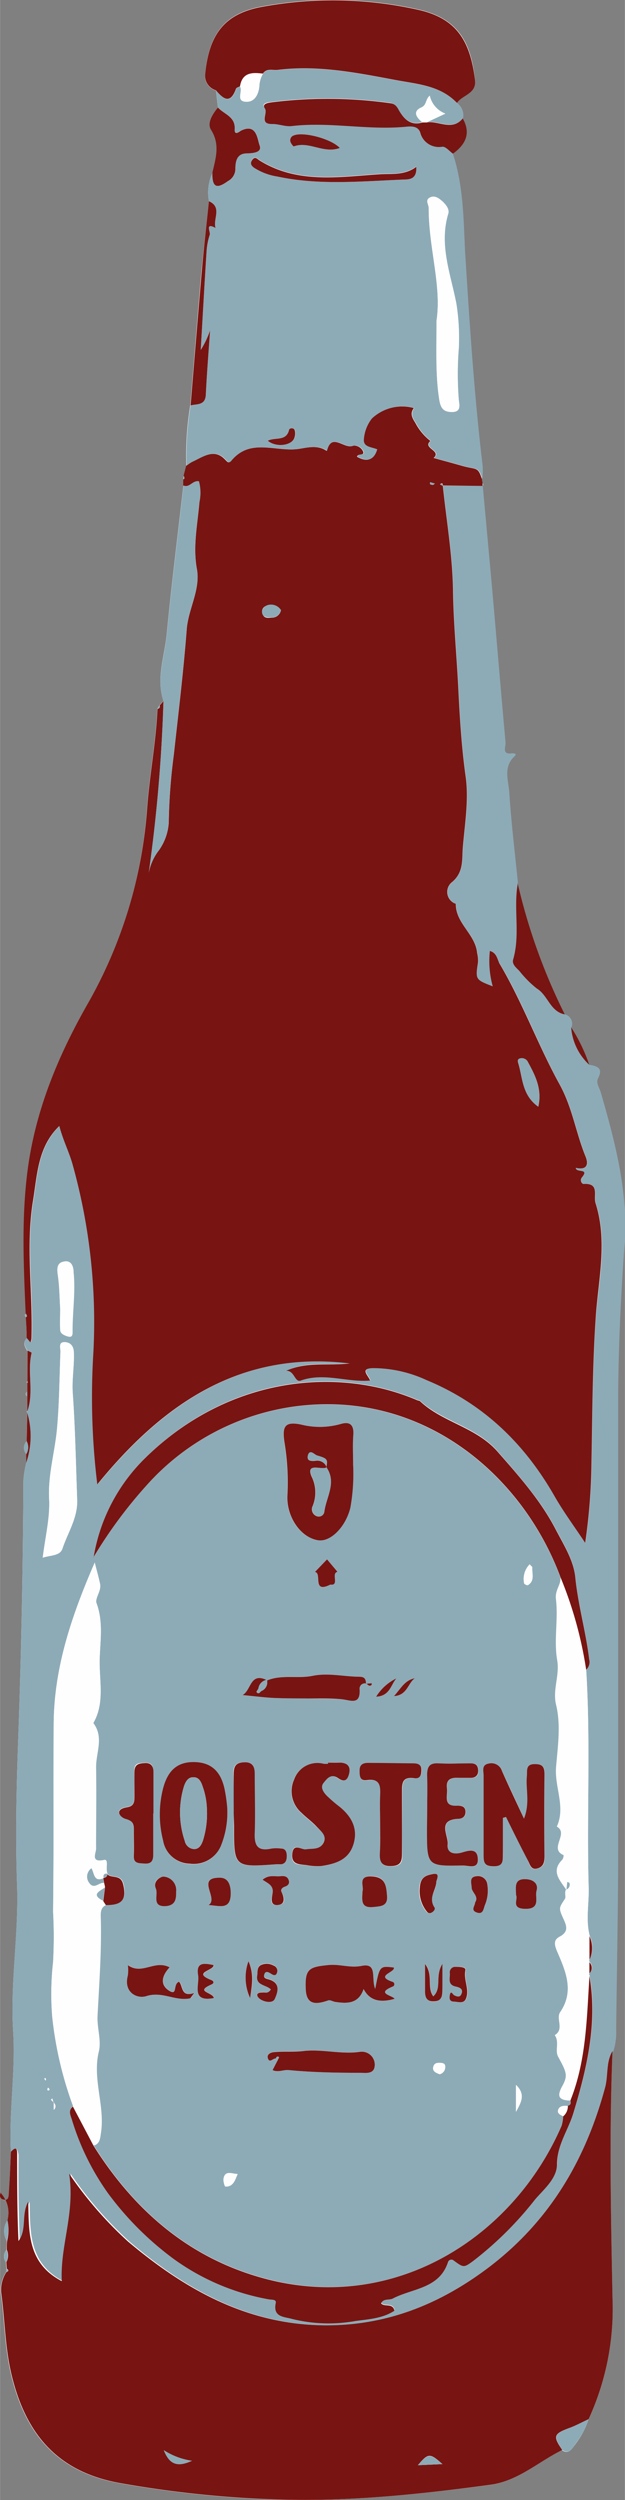 <svg id="Layer_1" data-name="Layer 1" xmlns="http://www.w3.org/2000/svg" width="1.18in" height="4.72in" viewBox="0 0 84.95 339.88">
  <rect x="0" y="0" width="84.95" height="339.88" fill="#808080" stroke="none"/>
  <defs>
    <style>
      .cls-1 {
        fill: #fefefe;
      }

      .cls-2 {
        fill: #8dabb7;
      }

      .cls-3 {
        fill: #781411;
      }
    </style>
  </defs>
  <g>
    <path class="cls-1" d="M3.62,195.93a1.29,1.29,0,0,0-.06,1.76v1.16a14.68,14.68,0,0,0-.39,2.42Q3.1,218.64,2.48,236c-.25,6.76-.4,13.54-.17,20.3s-.95,13.22-.53,19.88c.34,5.44-.59,10.91-.31,16.38-.08,1.87-.15,3.73-.27,5.6,0,.39,0,1-.64.94-.42-.06-.73-.43-.45-1a.89.89,0,0,0,.06.15A4,4,0,0,1,1,301.85a2.66,2.66,0,0,0-.09,2.82l-.05,1.21a1.35,1.35,0,0,0-.06,1.69l.06.88-.06.48a4.44,4.44,0,0,0-.7,2.76c.51,3.68.52,7.42,1.38,11.06,1.89,8,6.15,13.34,14.84,14.86a147.93,147.93,0,0,0,21.29,2.22c9.77.29,19.4-.74,29-2,3.8-.51,6.52-3.14,9.77-4.73.87.6,1.31-.07,1.71-.64a11.85,11.85,0,0,0,1.91-3.53,36,36,0,0,0,3.25-16.44c-.22-11.2-.46-22.39,0-33.59a8.08,8.08,0,0,0,.39-2.89c.09-8.28.24-16.56.27-24.84,0-10.52,0-21,0-31.56,0-9.49,0-19,0-28.46,0-7.37.35-14.71.88-22.07.5-7-1.31-13.84-3.25-20.56-.19-.63-.68-1.27-.36-1.9.72-1.38-.11-1.64-1.16-1.83a22.92,22.92,0,0,0-2.46-5.08,1.31,1.31,0,0,0-.87-1.77,80.16,80.16,0,0,1-6.38-17.85c-.4-4.09-.91-8.17-1.17-12.27-.11-1.63-.86-3.46.7-4.92.38-.35,0-.47-.3-.42-1.47.24-.86-.9-.91-1.47-.6-6.58-1.14-13.16-1.72-19.73-.45-5.07-.92-10.13-1.38-15.19v0s.15-.08.15-.11-.08-.23-.12-.34a2.14,2.14,0,0,1-.08-.44,11.92,11.92,0,0,0,0-1.79c-1.16-9.68-1.78-19.4-2.39-29.13-.27-4.45-.19-9-1.65-13.33,1.71-1.24,2.48-2.75,1.36-4.8A2,2,0,0,0,62.12,14c.72-1.14,2.67-1.25,2.45-3.22C64,5.62,62.16,2.49,56.92,1.3A52.86,52.86,0,0,0,35.73.86c-5.37.94-7.3,3.9-7.84,9.09a2.06,2.06,0,0,0,1.46,2.36l.27,2.3c-.73.89-1.5,2.1-.91,3,1.28,2,.64,3.89.2,5.84a6.34,6.34,0,0,0-.52,3.88c-.32,3.14-.68,6.28-1,9.43-.54,6.11-1,12.22-1.53,18.33a41.83,41.83,0,0,0-.54,8.21c-.11.45-.23.9-.35,1.36l-.05.5,0,.85c-.76,6.72-1.61,13.43-2.26,20.17-.29,3-1.46,6-.46,9.1l-.53.61-.29.48c-.2,4.5-1.07,8.94-1.4,13.42a62.68,62.68,0,0,1-8.11,26.83c-4.08,7.19-7.15,14.69-8.16,23-.77,6.33-.47,12.63-.2,19,0,0-.16.12-.15.15a2.31,2.31,0,0,0,.18.35c0,.93.07,1.86.11,2.79-.61.6-.31,1.18.05,1.75l0,4.2-.14,0,.13.19v1.15c-.31.21-.31.42,0,.64v2l-.08.1.08.11Z"/>
    <path class="cls-2" d="M1.47,292.54c-.28-5.47.65-10.94.31-16.38-.42-6.66.75-13.23.53-19.88s-.08-13.54.17-20.3q.63-17.35.69-34.71a14.68,14.68,0,0,1,.39-2.42,11.25,11.25,0,0,0,.14-6.77L3.62,192l.08-.1c.94-2.6,0-5.34.59-8a3.26,3.26,0,0,0-.57-.28c-.36-.57-.66-1.15-.05-1.75l.51.62a2.37,2.37,0,0,0,.14-.57c.22-6.22-.81-12.45.2-18.64.58-3.59.65-7.4,3.59-10.22.45,1.79,1.26,3.39,1.75,5.05a79.71,79.71,0,0,1,2.83,26.54,97.71,97.71,0,0,0,.58,17.14c9-11,19.57-18.25,34.32-16.45-2.84.3-5.82-.32-8.65,1,1.11-.05,1.1,1.64,2,1.33,3.15-1.12,6.27.28,9.42,0-.22-.74-1.56-1.65.53-1.69A17.36,17.36,0,0,1,58,187.63c7.7,3.18,13.3,8.6,17.39,15.76,1.26,2.2,2.78,4.25,4.18,6.37a80.72,80.72,0,0,0,.85-10.65c.13-6.56.13-13.11.56-19.66.34-5.29,1.72-10.55,0-15.87-.34-1.06.61-2.74-1.63-2.62-.26,0-.57-.46-.22-.89,1-1.28-.88-.57-.83-1.3,1.43.33,1.79-.39,1.32-1.54-1.32-3.21-1.78-6.63-3.54-9.82-2.94-5.34-5-11.15-8.17-16.43-.35-.58-.37-1.45-1.3-1.7a12.8,12.8,0,0,0,.39,4.81c-2.38-.9-2.42-.91-2-3.24a4.39,4.39,0,0,0-.12-1.28c-.23-2.55-2.9-4-2.9-6.64,0,0-.11-.09-.17-.12a1.7,1.7,0,0,1-.34-2.89c1.63-1.36,1.33-3.12,1.47-4.76.27-3.19.82-6.47.38-9.58-.56-4-.81-8-1-12-.22-4.42-.66-8.85-.72-13.3-.07-4.76-.89-9.51-1.39-14.26v0l5.41,0c.46,5.06.93,10.12,1.38,15.19.58,6.57,1.12,13.15,1.72,19.73.05.57-.56,1.71.91,1.47.31,0,.68.07.3.42-1.56,1.46-.81,3.29-.7,4.92.26,4.1.77,8.18,1.17,12.27l0,.22c-.56,3.39.38,6.86-.62,10.23-.18.62.44,1.07.86,1.5A14.31,14.31,0,0,0,73,134.38c1.54.93,1.83,3.14,3.81,3.53a1.31,1.31,0,0,1,.87,1.76,7.73,7.73,0,0,0,2.46,5.09c1.05.19,1.88.45,1.16,1.83-.32.63.17,1.27.36,1.9,1.94,6.72,3.75,13.53,3.25,20.56-.53,7.36-.89,14.7-.88,22.07,0,9.49,0,19,0,28.46,0,10.52,0,21,0,31.56,0,8.28-.18,16.56-.27,24.84a8.13,8.13,0,0,1-.38,2.87c-1,1.51-.61,3.31-1,4.95-2.7,10-7.69,18.41-16.17,24.72-6.63,4.92-13.8,7.7-22.09,7.61-10.44-.12-18.87-4.88-26.54-11.39a52,52,0,0,1-8-9.22c.79,5.32-1.28,9.78-1,14.61-4.71-2.46-4.46-6.69-4.56-10.8-1,1.74-.14,3.77-1.33,5.35-.19-3.93-.2-7.84-.18-11.74C2.33,292.06,2.17,291.79,1.47,292.54Zm5.8-6.68-.16-.57-.2.17.38.38,0,1A.61.61,0,0,0,7.27,285.86Zm30.21-6,.25.25-.68,1.31c.76.38,1.46-.05,2.2,0,3.21.31,6.45.38,9.67.37.63,0,1.88.25,2-.85a1.76,1.76,0,0,0-2-2c-2.53.36-5-.36-7.49-.13-1.37.13-2.77,0-4.13.17-.35,0-1.22.26-.82,1C36.73,280.41,37.13,279.81,37.48,279.86Zm-1.18-51.4-.09-.07c-2.25-1-2,1.4-3.24,2.06,1.64.15,3.06.32,4.49.4s2.85,0,4.27.06,3.12,0,4.67.1c1.22.11,2.62.9,2.48-1.38a.71.71,0,0,1,.89-.75c.22.15.41.47.73.17,0,0,0-.14,0-.21l-.78.07c0-.58-.13-.94-.89-.95-2.12,0-4.32-.53-6.35-.13S38.29,227.63,36.3,228.46ZM12.72,211.68a62.32,62.32,0,0,1,7.17-9.7,32.94,32.94,0,0,1,20-10.73c17.42-2.42,31.11,9.25,36.3,23.22.07,1-.77,1.71-.62,2.93.33,2.74-.3,5.61.17,8.3.36,2.11-.65,4-.15,6.07.67,2.77.23,5.66,0,8.44s1.33,5.42.1,8.12c1.69.95-1.13,3,.92,3.88a1,1,0,0,1-.17.61c-1.61,1.61-.3,2.82.53,4.1l0,0c-.27.4,0,1-.15,1.26-.83,1.27-.88,1.24-.21,2.72.41.91.76,1.75-.5,2.42-.72.39-.84.88-.39,1.94,1.13,2.64,2.42,5.42.44,8.34-.6.89.6,2.32-.73,3.12.65.9,0,2.08.44,2.88,1.08,2,1.41,2.59.58,4.05s-.31,1.92,1.14,1.93c.09.35.07.64-.35.75-.52-.06-1.09-.07-1.31.49s.3.72.68.92a5.13,5.13,0,0,1-.21,1.31C69.86,304,54,314.35,36.5,309.88c-10.49-2.67-18.11-9.2-23.78-18.22.76-.3.78-1,.89-1.66.59-3.72-1.2-7.35-.28-11.12.36-1.5-.26-3.22-.18-4.82.23-4.47.57-8.93.44-13.41,0-.68,0-1.38.79-1.7,1.85,0,2.91-.39,2.43-2.72-.31-1.54-1.59-.8-2.17-1.47-.37-.62.18-2-.46-1.91-1.95.43-1.12-.94-1.13-1.54-.05-3.69,0-7.38,0-11.07,0-2,1.09-4.07-.38-6,1.61-2.78.78-5.84.87-8.76.08-2.49.5-5-.43-7.54-.24-.66.68-1.64.49-2.58s-.4-1.62-.73-2.94c-3.2,7.36-5.53,14.36-5.58,21.93,0,8.51,0,17-.08,25.53a65.1,65.1,0,0,1,0,6.84,38.6,38.6,0,0,0-.12,7.44,50.34,50.34,0,0,0,2.84,12.17c-.7.58-.29,1.23-.11,1.86a34.27,34.27,0,0,0,4.86,9.89,42.24,42.24,0,0,0,9,9,31.53,31.53,0,0,0,12.83,5.45c.4.09,1.16,0,1,.52-.41,1.93,1.2,1.85,2.16,2.14a20.63,20.63,0,0,0,8.71.29c1.79-.24,3.69-.35,5.27-1.4-.25-1.13-1.35-.45-1.83-1,.36-.7,1.09-.39,1.6-.65,2.69-1.37,6.35-1.28,7.53-5a.47.47,0,0,1,.75-.17c1.33,1,1.36,1,2.64.07a47.48,47.48,0,0,0,8.41-8.35c1.15-1.42,2.94-2.88,3-4.85,0-2.65,1.55-4.67,2.25-7,1.83-6.07,3.26-12.16,2.16-18.57l-.11-.17.1-.17a1.06,1.06,0,0,0,0-1.51l-.1-.16.11-.16a3.86,3.86,0,0,0,0-3.24c-.56-2.16-.08-4.36-.14-6.53-.28-9.88.28-19.78-.34-29.66a1.43,1.43,0,0,0,.41-1.45c-.45-3.74-1.51-7.37-1.89-11.14-.23-2.33-1.59-4.43-2.69-6.55-2.06-3.95-5-7.19-7.87-10.52s-7.42-4-10.52-6.84c-.1-.1-.28-.1-.42-.16-10.75-4.59-25.57-3.3-36.88,7.84a24.43,24.43,0,0,0-7.07,13.5l-.15.08ZM48,199.14c0-1.35-.08-2.71,0-4.06s-.49-1.86-1.73-1.48a10.4,10.4,0,0,1-5.34.08c-2.21-.48-2.65.24-2.26,2.59a32.83,32.83,0,0,1,.37,7c-.16,2.76,1.66,5.72,4.16,6.13,1.7.28,3.77-1.82,4.4-4.42A26,26,0,0,0,48,199.14Zm20.34,48,.47-.09c1,1.94,1.89,3.89,2.91,5.79.27.52.33,1.48,1.32,1.21s1-.94,1-1.76q-.06-5.41,0-10.83c0-.94,0-1.58-1.25-1.6-1.37,0-1.07.88-1.15,1.67-.17,1.77.45,3.6-.39,5.74-1.11-2.41-2.07-4.44-3-6.49a1.5,1.5,0,0,0-1.78-1c-1,.17-.71,1-.71,1.61,0,3.61,0,7.22,0,10.83,0,1,.18,1.52,1.35,1.53s1.28-.69,1.27-1.59C68.34,250.49,68.36,248.81,68.36,247.14Zm-37.47-1.25a22.85,22.85,0,0,0-.31-2.57c-.53-2.48-1.89-3.66-4.11-3.72s-3.6,1.07-4.26,3.55a14.35,14.35,0,0,0,0,7.13,3.75,3.75,0,0,0,3.62,3.13A4,4,0,0,0,30,251,12.08,12.08,0,0,0,30.89,245.89ZM5.8,211.77c1.11-.36,2.34-.23,2.68-1.23.73-2.18,2.09-4.2,2-6.62-.17-4.84-.26-9.69-.6-14.52-.13-1.86.22-3.66.15-5.49,0-.81-.37-1.35-1.12-1.43-1-.11-.68.8-.7,1.28-.14,3.5-.15,7-.47,10.5-.29,3.17-1.24,6.25-1.07,9.52C6.81,206.34,6.14,208.94,5.8,211.77Zm38.76,27.87v.17a3.08,3.08,0,0,1-.61,0,3.35,3.35,0,0,0-4,2.13,3.87,3.87,0,0,0,1,4.54c.63.64,1.38,1.17,2,1.82s1.59,1.11,1,2.24-1.51.76-2.38.9c-.63.11-1.69-1.06-1.87.57s.92,1.46,1.89,1.57a8.08,8.08,0,0,0,2,.14c1.91-.29,3.75-.83,4.41-2.94s-.24-3.8-1.89-5.14a19.8,19.8,0,0,1-1.7-1.46c-.47-.48-1-1.06-.47-1.76s1-1.33,2-.65c.74.52,1.24.32,1.47-.58s-.16-1.45-1.09-1.53C45.75,239.6,45.15,239.64,44.56,239.64Zm13.5,7.05v2c0,5,0,5,4.91,4.94.75,0,2.09.62,2-1-.12-1.42-1.35-1-2.1-.78-1.18.35-2.17.07-2-1.09s-1.45-3.25,1.28-3.47c.7-.06,1.18-.22,1.14-1s-.55-.83-1.1-.79c-2,.13-1.29-1.36-1.41-2.34-.17-1.3.6-1.52,1.65-1.45.53,0,1,0,1.58,0,.77,0,1.07-.39,1-1.13s-.48-.85-1.07-.84c-1.43,0-2.86.05-4.29,0-1.16-.06-1.62.35-1.57,1.55C58.12,243.08,58.06,244.89,58.06,246.69Zm-6.39,1.11c0,1.43,0,2.86,0,4.29,0,1.08.2,1.66,1.48,1.64s1.56-.45,1.53-1.6c-.06-2.85,0-5.71,0-8.57,0-1.11.08-2,1.52-1.8.73.08,1.1-.27,1.12-1s-.5-1-1.16-1c-2,0-4.07,0-6.1-.06-.71,0-1.15.19-1.14,1s0,1.48,1,1.34c1.9-.28,1.84.89,1.79,2.18S51.66,246.6,51.67,247.8ZM51,270.4c-.58-1.36.39-3.59-1.88-3.13-1.55.31-2.94-.27-4.46-.12-2.65.26-3.26.49-3.11,3.35.11,2.18,1.51,2,3.05,1.46.3-.1.7.16,1,.21,1.61.25,3.12.22,3.81-1.76.79,1.53,2.17,1.92,4.22,1.33-.38-.5-2.55-.71-.3-1.65a.34.34,0,0,0,0-.66c-2.45-.83.41-1.28.19-1.94C51.59,267.26,51.59,267.26,51,270.4Zm-19.23-24v1.8c0,5.68,0,5.68,5.77,5.26.22,0,.45,0,.67,0,.66-.13.74-.64.72-1.2s-.19-.89-.75-.93a5,5,0,0,0-1.34,0c-1.86.41-2.34-.4-2.26-2.15.12-2.61,0-5.24,0-7.87,0-1,0-1.75-1.38-1.71-1.23,0-1.52.54-1.48,1.65C31.81,243,31.76,244.69,31.76,246.41Zm-10.94.11h0c0-1.87,0-3.74,0-5.62,0-.79-.2-1.28-1.13-1.24s-1.5.07-1.45,1.18,0,2.1,0,3.14c0,.76.1,1.52-1,1.69-1.8.28-1,1.36-.22,1.58,1.3.36,1.14,1.14,1.13,2s.05,1.95,0,2.92c-.06,1.15.72,1.09,1.48,1.15s1.18-.38,1.16-1.21C20.8,250.26,20.82,248.39,20.82,246.52Zm2.23,20.94c-2-1-3.75,1.1-5.65-.3a5.85,5.85,0,0,1,0,1.4c-.62,2.27,1.19,3.21,2.49,2.82,2.17-.66,4,.7,5.95.3.09,0,.15-.18.58-.73-1.84.63-1.52-.95-2.06-1.53-.84.27-.25,1.83-1.21,1.3C21.59,269.87,22.08,268.53,23.05,267.46ZM8.17,177.86h0c0,1-.06,1.95,0,2.92,0,.58.62.8,1.14.91s.51-.23.51-.54c0-2.73.42-5.45.14-8.19-.08-.81-.26-1.62-1.24-1.46s-1,.89-.89,1.75C8.06,174.78,8.08,176.32,8.17,177.86ZM49.28,257.1c-.06,1.22-.26,2.33,1.45,2.13,1-.11,2,0,1.88-1.49s-.27-2.63-2.11-2.67S49.5,256.45,49.28,257.1ZM28.34,259c1.38.05,2.91.72,3-1.36,0-1.13-.21-2.34-1.47-2.36C26.55,255.24,29.8,258.11,28.34,259Zm8.48,11.47c-.44.66-.78.35-1.1.37-1.22.07-.83.69-.2,1s1.58.47,1.83-.14c.35-.84.81-2.05-.63-2.58-.41-.15-1-.14-.79-.77.16-.48.58-.27.91-.06s.69.34.83-.22a.75.75,0,0,0-.49-.89,1.89,1.89,0,0,0-1.73-.06c-.54.31-.41.89-.49,1.4C34.73,269.94,36.15,269.81,36.82,270.47Zm33.33-12.83c.32.57-.73,1.81,1.18,1.87,2.24.07,1.35-1.57,1.6-2.44.31-1.05-.53-1.56-1.54-1.59C69.83,255.43,70.19,256.61,70.15,257.64Zm-10,9.39c-1.06,1.7,0,3.23-1.23,4.37-.93-1.24.05-2.82-1.12-4.41v3.78c0,.78.32,1.36,1.16,1.35s1.22-.66,1.2-1.52S60.14,268.66,60.14,267Zm1.57,4.21c-.14,0-.45-.8-.55.1,0,.37,0,.76.56.78s1.33.32,1.63-.35c.56-1.27-.34-2.57-.06-3.91.1-.5-.8-.48-1.32-.46a.74.74,0,0,0-.79.87c0,.68-.35,1.55.79,1.8.49.11,1.12.31.77,1.05C62.54,271.54,62.15,271.49,61.71,271.24Zm-2.4-15.46c.41-1.12-.15-1.09-1-.9s-1.27.86-1.33,1.78a4.43,4.43,0,0,0,1,3.27c.41.48,1.25-.25,1-.6C58.17,258,59.35,257,59.31,255.78Zm5.27,2.87c0,.46-.55,1.07.22,1.33s.9-.47,1.11-1a5.08,5.08,0,0,0,.33-2.83,1.26,1.26,0,0,0-1.45-1.1c-1.05.09-.71,1-.67,1.58S65.14,257.8,64.58,258.65Zm-42.46-3.52c-.74.24-1.31.65-.93,1.6s-.64,2.52,1.42,2.35c1.29-.1,1.32-1.09,1.33-2A1.83,1.83,0,0,0,22.12,255.13Zm6.94,16.51c0-.78-2.66-.83-.31-1.84.36-.15.36-.45,0-.6-2.71-1,.42-1.3.29-2.05-1.21-.24-2.41-.46-2.09,1.4C27.15,269.83,25.9,272.24,29.06,271.64ZM44.9,215.43c1.3.19,0-1.55,1-1.74L44.45,212l-1.64,1.71C43.82,213.84,42.37,216.7,44.9,215.43Zm-9.21,40.12c.61.46,1.47.7,1.38,1.71-.06.57-.62,1.79.62,1.73s1-1,.56-1.8c-.14-.29.11-.57.42-.68.51-.16.77-.47.53-1s-.72-.48-1.16-.43C37.33,255.15,36.56,254.83,35.69,255.55ZM34,271.64c.22-1.52.65-3.07-.23-5A6.56,6.56,0,0,0,34,271.64ZM56.4,228.16c-1.38.27-1.88,1.37-2.85,2.43C55.43,230.48,55.45,228.78,56.4,228.16Zm-24.1,67.4c-.78,0-1.76-.59-1.93.71,0,.32.15,1,.27,1C31.7,297.32,31.94,296.4,32.3,295.56ZM72,212.67a2.86,2.86,0,0,0-.76,2.57c0,.13.42.32.51.27,1-.59.54-1.57.61-2.4C72.35,213,72.18,212.91,72,212.67Zm-18.1,15.51a6.72,6.72,0,0,0-2.75,2.49C53,230.58,53.13,229,53.88,228.18Zm16.25,58.93c.58-1.14,1.42-2.3,0-3.66ZM59.76,282a1,1,0,0,0,.75-.8c.08-.46-.12-.69-.56-.71s-.94.06-1.06.55S59.19,281.75,59.76,282Zm-53.51.72-.11-.18L6,282.6l.19.26Zm.41,1.51c0-.07,0-.15,0-.2s-.19-.15-.24,0a.27.27,0,0,0,.07.18S6.61,284.19,6.66,284.18Z"/>
    <path class="cls-3" d="M65.61,66.06,60.2,66c0-.3-.13-.39-.38-.16l.37.18c.5,4.75,1.32,9.5,1.39,14.26.06,4.45.5,8.88.72,13.3.19,3.94.44,8,1,12,.44,3.11-.11,6.39-.38,9.58-.14,1.64.16,3.4-1.47,4.76a1.7,1.7,0,0,0,.34,2.89c.06,0,.17.08.17.12,0,2.63,2.67,4.09,2.9,6.64a4.39,4.39,0,0,1,.12,1.28c-.38,2.33-.34,2.34,2,3.24a12.8,12.8,0,0,1-.39-4.81c.93.25,1,1.12,1.3,1.7,3.14,5.28,5.23,11.09,8.17,16.43,1.76,3.19,2.22,6.61,3.54,9.82.47,1.15.11,1.87-1.32,1.54,0,.73,1.88,0,.83,1.3-.35.43,0,.9.22.89,2.24-.12,1.29,1.56,1.63,2.62,1.69,5.32.31,10.58,0,15.87-.43,6.55-.43,13.1-.56,19.66a80.72,80.72,0,0,1-.85,10.65c-1.4-2.12-2.92-4.17-4.18-6.37-4.09-7.16-9.69-12.58-17.39-15.76A17.36,17.36,0,0,0,50.84,186c-2.09,0-.75,1-.53,1.69-3.15.27-6.27-1.13-9.42,0-.85.31-.84-1.38-2-1.33,2.83-1.28,5.81-.66,8.65-1-14.75-1.8-25.32,5.4-34.32,16.45a97.71,97.71,0,0,1-.58-17.14,79.71,79.71,0,0,0-2.83-26.54c-.49-1.66-1.3-3.26-1.75-5.05-2.94,2.82-3,6.63-3.59,10.22-1,6.19,0,12.42-.2,18.64a2.37,2.37,0,0,1-.14.57l-.51-.62c0-.93-.07-1.86-.11-2.79,0-.05.13-.11.12-.15a2.63,2.63,0,0,0-.15-.35c-.27-6.32-.57-12.62.2-19,1-8.3,4.08-15.8,8.16-23A62.68,62.68,0,0,0,20,109.81c.33-4.48,1.2-8.92,1.4-13.42.24-.07.4-.19.29-.48l.53-.61a213.45,213.45,0,0,1-2,23.34,7.18,7.18,0,0,1,1.39-3.06,7.3,7.3,0,0,0,1.32-3.71,79.31,79.31,0,0,1,.69-9.26c.62-5.65,1.31-11.29,1.75-17,.21-2.82,1.89-5.42,1.39-8.22-.57-3.12.09-6.09.34-9.12A5.77,5.77,0,0,0,27,65.46c-.83-.18-1.26.92-2.1.57l0-.85c.05-.05.13-.1.13-.14a2.33,2.33,0,0,0-.08-.36l.35-1.36a5.57,5.57,0,0,1,.73-.5c1.45-.66,3-1.87,4.45-.45.48.47.57.69.94.24,2.64-3.14,6.21-1.08,9.31-1.6,1.1-.18,2.51-.53,3.66.29.69-2.61,2.47-.11,3.64-.72a1.36,1.36,0,0,1,1.35.86c.13.55-.76.17-.85.66,1.3.72,2.24.53,2.69-1-.71-.33-1.9-.28-1.82-1.33a5.21,5.21,0,0,1,1.1-2.87,6.12,6.12,0,0,1,5.76-1.43c-.52.69-.31,1.24.19,2a7.5,7.5,0,0,0,2.06,2.48c-1.14,1,1.58,1.31.43,2.31,1.3.36,2.64.72,3.9,1.08,1.94.55,2.13.05,2.67,1.81a2.14,2.14,0,0,0,.08.44l0,.45Zm7.56,84.4c.54-2.37-.39-4.21-1.38-6a.93.93,0,0,0-1.12-.53c-.39.11-.28.43-.19.72C71.05,146.61,71,148.91,73.17,150.46Zm-35-67.52a1.59,1.59,0,0,0-1.51-.7c-.63.05-1.2.46-1,1.16s.74.6,1.29.57A1.23,1.23,0,0,0,38.19,82.94Zm20.93-17.2-.63-.18c0,.09-.06.25,0,.27a.77.77,0,0,0,.39.09C58.93,65.92,59,65.82,59.12,65.74Z"/>
    <path class="cls-3" d="M1.47,292.54c.7-.75.86-.48.85.4,0,3.9,0,7.81.18,11.74,1.19-1.58.35-3.61,1.33-5.35.1,4.11-.15,8.34,4.56,10.8-.24-4.83,1.83-9.29,1-14.61a52,52,0,0,0,8,9.22C25.12,311.25,33.55,316,44,316.13c8.29.09,15.46-2.69,22.09-7.61,8.48-6.31,13.47-14.71,16.17-24.72.44-1.64.1-3.44,1-4.95-.46,11.22-.22,22.41,0,33.61a36,36,0,0,1-3.25,16.44c-.86.39-1.7.86-2.58,1.18-2.16.78-2.3,1.13-1,3-3.25,1.59-6,4.22-9.77,4.73-9.64,1.29-19.27,2.32-29,2a147.93,147.93,0,0,1-21.29-2.22c-8.69-1.52-12.95-6.85-14.84-14.86-.86-3.64-.87-7.38-1.38-11.06a4.44,4.44,0,0,1,.7-2.76c.32-.12.36-.28.06-.48l-.06-.88a1.87,1.87,0,0,0,.06-1.69c0-.4,0-.8.05-1.2A6.15,6.15,0,0,0,1,301.85a4,4,0,0,0-.84-3.63.89.89,0,0,1-.06-.15c-.28.58,0,.95.45,1,.64.09.62-.55.64-.94C1.32,296.27,1.39,294.41,1.47,292.54Zm20.79,40.57c.79,2,1.89,2.31,3.83,1.44A9.5,9.5,0,0,1,22.26,333.11ZM60.14,335c-1.71-1.53-1.93-1.51-3.34.15Z"/>
    <path class="cls-2" d="M65.57,65.14c-.54-1.76-.73-1.26-2.67-1.81-1.26-.36-2.6-.72-3.9-1.08,1.15-1-1.57-1.31-.43-2.31a7.5,7.5,0,0,1-2.06-2.48c-.5-.73-.71-1.28-.19-2a6.12,6.12,0,0,0-5.76,1.43,5.21,5.21,0,0,0-1.1,2.87c-.08,1.05,1.11,1,1.82,1.33-.45,1.51-1.39,1.7-2.69,1,.09-.49,1-.11.85-.66a1.36,1.36,0,0,0-1.35-.86c-1.17.61-3-1.89-3.64.72-1.15-.82-2.56-.47-3.66-.29-3.1.52-6.67-1.54-9.31,1.6-.37.45-.46.23-.94-.24-1.44-1.42-3-.21-4.45.45a5.57,5.57,0,0,0-.73.5,41.83,41.83,0,0,1,.54-8.21c.87-.22,2,0,2.07-1.44.14-2.92.38-5.84.58-8.75a12.45,12.45,0,0,1-1.27,2.66c.27-4.58.51-9,.8-13.51a9.06,9.06,0,0,1,.43-2.18c.11-.35-.69-1.7.79-.9-.41-1.19.95-2.81-.91-3.64a6.34,6.34,0,0,1,.52-3.88c0,1.81.43,2.38,2.13,1.14A1.88,1.88,0,0,0,32,22.84c0-.92.18-2,1.58-2,.79,0,2.1-.11,1.71-1.1-.32-.82-.39-3-2.49-2-.18.08-.95.79-.89-.2.11-1.71-1.46-2-2.28-2.94l-.27-2.3c1,1.19,2,1.94,2.72-.22,0-.15.36-.22.55-.32.39.65-.52,1.94.7,2.06s1.8-.93,1.92-2.07a3.61,3.61,0,0,1,.49-1.71c.52-.8,1.36-.43,2.05-.52,5.49-.68,10.82.41,16.16,1.41,2.92.54,6,.74,8.18,3.09a2,2,0,0,1,.81,2.06c-1.46,1.75-3.28.26-4.9.54l2.5-1.18A3.39,3.39,0,0,1,58.42,13c-.62.49-.38,1.26-1.15,1.6-1.26.57-.62,1.37.12,2-1.56.46-2.46-.4-3.17-1.61-.27-.46-.52-.89-1.15-1a61,61,0,0,0-16-.15c-.5.07-1.61.08-1.11.84s-.85,2.15,1,2.13c.89,0,1.79.38,2.65.28,5.19-.61,10.36.59,15.54.09.74-.08,1.64-.1,1.93.77a2.63,2.63,0,0,0,3,1.95c.47,0,1,.61,1.46.94C63,25.22,63,29.77,63.22,34.22c.61,9.73,1.23,19.45,2.39,29.13A11.92,11.92,0,0,1,65.57,65.14Zm-6.24-21.5c0,4.09-.15,7.45.4,10.81.2,1.17.65,1.56,1.71,1.57,1.26,0,1-.93.93-1.59a44.54,44.54,0,0,1,0-7.12,29.87,29.87,0,0,0-.33-6c-.77-4-2.39-8-1.1-12.27.18-.6-.34-1.28-.9-1.73s-1-.74-1.64-.4-.11.92-.12,1.4C58.25,33.66,60.07,38.93,59.33,43.64Zm-2.75-21c-1.62,1.19-3.35.91-4.94,1-5.56.36-11.24,1.34-16.4-1.9-.3-.19-.57-.55-.93-.09s-.17.83.25,1.12A8.26,8.26,0,0,0,37.7,24c5.78,1.24,11.62.62,17.45.4C55.88,24.37,56.68,24.17,56.58,22.68ZM46.19,20.12c-1.21-1.27-5-2.23-6.22-1.72a.69.69,0,0,0-.5.85c.06.25.39.68.45.66C42,19.08,43.94,20.93,46.19,20.12ZM36.4,59.92c1.15,1,3.39.65,3.67-.5a1.64,1.64,0,0,0,0-1c-.15-.28-.69-.21-.74,0C38.92,60.05,37.37,59.4,36.4,59.92Z"/>
    <path class="cls-3" d="M62.12,14c-2.23-2.35-5.26-2.55-8.18-3.09-5.34-1-10.67-2.09-16.16-1.41-.69.09-1.53-.28-2.05.51-1.47-.19-2.81-.17-3.11,1.73-.19.1-.5.17-.55.32-.75,2.16-1.72,1.41-2.72.22A2.06,2.06,0,0,1,27.89,10c.54-5.19,2.47-8.15,7.84-9.09a52.86,52.86,0,0,1,21.19.44c5.24,1.19,7,4.32,7.65,9.51C64.79,12.78,62.84,12.89,62.12,14Z"/>
    <path class="cls-2" d="M24.94,66c.84.35,1.27-.75,2.1-.57a5.77,5.77,0,0,1,.05,2.86c-.25,3-.91,6-.34,9.12.5,2.8-1.18,5.4-1.39,8.22-.44,5.66-1.13,11.3-1.75,17a79.31,79.31,0,0,0-.69,9.26,7.3,7.3,0,0,1-1.32,3.71,7.18,7.18,0,0,0-1.39,3.06,213.45,213.45,0,0,0,2-23.34c-1-3.09.17-6.09.46-9.1C23.33,79.46,24.18,72.75,24.94,66Z"/>
    <path class="cls-3" d="M61.57,20.89c-.48-.33-1-1-1.46-.94a2.63,2.63,0,0,1-3-1.95c-.29-.87-1.19-.85-1.93-.77-5.18.5-10.35-.7-15.54-.09-.86.1-1.76-.3-2.65-.28-1.84,0-.54-1.44-1-2.13s.61-.77,1.11-.84a61,61,0,0,1,16,.15c.63.08.88.51,1.15,1,.71,1.21,1.61,2.07,3.18,1.61H58c1.62-.28,3.44,1.21,4.9-.54C64.05,18.14,63.28,19.65,61.57,20.89Z"/>
    <path class="cls-3" d="M28.39,27.35c1.86.83.5,2.45.91,3.64-1.48-.8-.68.55-.79.9a9.06,9.06,0,0,0-.43,2.18c-.29,4.47-.53,8.93-.8,13.51a12.45,12.45,0,0,0,1.27-2.66c-.2,2.91-.44,5.83-.58,8.75-.08,1.47-1.2,1.22-2.07,1.44.51-6.11,1-12.22,1.53-18.33C27.71,33.63,28.07,30.49,28.39,27.35Z"/>
    <path class="cls-3" d="M76.77,137.91c-2-.39-2.27-2.6-3.81-3.53A14.31,14.31,0,0,1,70.6,132c-.42-.43-1-.88-.86-1.5,1-3.37.06-6.84.62-10.23l0-.22A80.16,80.16,0,0,0,76.77,137.91Z"/>
    <path class="cls-3" d="M29.62,14.61c.82.93,2.39,1.23,2.28,2.94-.06,1,.71.28.89.2,2.1-1,2.17,1.15,2.49,2,.39,1-.92,1.08-1.71,1.1-1.4,0-1.56,1.1-1.58,2A1.88,1.88,0,0,1,31,24.61c-1.7,1.24-2.17.67-2.13-1.14.44-1.95,1.08-3.83-.2-5.84C28.12,16.71,28.89,15.5,29.62,14.61Z"/>
    <path class="cls-2" d="M76.43,333.07c-1.26-1.86-1.12-2.21,1-3,.88-.32,1.72-.79,2.58-1.18a11.85,11.85,0,0,1-1.91,3.53C77.74,333,77.3,333.67,76.43,333.07Z"/>
    <path class="cls-3" d="M80.1,144.76a7.73,7.73,0,0,1-2.46-5.09A23.2,23.2,0,0,1,80.1,144.76Z"/>
    <path class="cls-3" d="M3.72,183.62a3.26,3.26,0,0,1,.57.28c-.62,2.63.35,5.37-.59,8,0-.68,0-1.36,0-2V188l.09-.11-.08-.11Z"/>
    <path class="cls-3" d="M3.7,192.08a11.25,11.25,0,0,1-.14,6.77V197.7a1.83,1.83,0,0,0,.06-1.77Z"/>
    <path class="cls-2" d="M1,301.85a6.15,6.15,0,0,1-.09,2.83A2.68,2.68,0,0,1,1,301.85Z"/>
    <path class="cls-2" d="M.87,305.88a1.87,1.87,0,0,1-.06,1.69A1.35,1.35,0,0,1,.87,305.88Z"/>
    <path class="cls-2" d="M3.62,195.93a1.83,1.83,0,0,1-.06,1.77A1.3,1.3,0,0,1,3.62,195.93Z"/>
    <path class="cls-2" d="M3.69,189.19v.64C3.38,189.61,3.38,189.4,3.69,189.19Z"/>
    <path class="cls-2" d="M3.53,178.58a2.63,2.63,0,0,1,.15.35s-.08.1-.12.15a2.31,2.31,0,0,1-.18-.35S3.48,178.63,3.53,178.58Z"/>
    <path class="cls-2" d="M65.62,66l0-.45c0,.11.09.23.12.34S65.67,66,65.62,66Z"/>
    <path class="cls-2" d="M3.7,187.82l.08.11-.09.11c0-.06-.09-.12-.13-.19Z"/>
    <path class="cls-2" d="M25,64.68a2.33,2.33,0,0,1,.08.36s-.08.09-.13.14Z"/>
    <path class="cls-2" d="M21.69,95.91c.11.29-.05.41-.29.48Z"/>
    <path class="cls-2" d="M.87,308.45c.3.2.26.36-.06.48Z"/>
    <path class="cls-1" d="M9.93,286.36a50.34,50.34,0,0,1-2.84-12.17,38.6,38.6,0,0,1,.12-7.44,65.1,65.1,0,0,0,0-6.84c.12-8.51,0-17,.08-25.53.05-7.57,2.38-14.57,5.58-21.93.33,1.32.55,2.13.73,2.94s-.73,1.92-.49,2.58c.93,2.5.51,5.05.43,7.54-.09,2.92.74,6-.87,8.76,1.47,1.9.34,4,.38,6,.07,3.69,0,7.38,0,11.07,0,.6-.82,2,1.13,1.54.64-.14.09,1.29.46,1.91l0,0c-.42-.08-.59.12-.54.53l0,.1c-1.31.51-1.22-.7-1.54-1.41a1.41,1.41,0,0,0-.3,2c.64.94,1.31-.14,2,0l.11.6c-.69.52-2,1-.24,1.82l.35.54c-.81.32-.81,1-.79,1.7.13,4.48-.21,8.94-.44,13.41-.08,1.6.54,3.32.18,4.82-.92,3.77.87,7.4.28,11.12-.11.7-.13,1.36-.89,1.66Z"/>
    <path class="cls-1" d="M79.68,227c.62,9.88.06,19.78.34,29.66.06,2.17-.42,4.37.14,6.54l0,3.23-.11.16.1.16v1.51l-.1.17.11.17c-.37,5.73-.42,11.5-2.59,16.94-1.45,0-2-.38-1.14-1.93s.5-2-.58-4.05c-.42-.8.21-2-.44-2.88,1.33-.8.13-2.23.73-3.12,2-2.92.69-5.7-.44-8.34-.45-1.06-.33-1.55.39-1.94,1.26-.67.91-1.51.5-2.42-.67-1.48-.62-1.45.21-2.72.17-.27-.12-.86.15-1.27a.7.7,0,0,0,.44-.89c0-.07-.2-.1-.3-.15L77,256.92c-.83-1.28-2.14-2.49-.53-4.1a1,1,0,0,0,.17-.61c-2-.88.77-2.93-.92-3.88,1.23-2.7-.35-5.37-.1-8.12s.7-5.67,0-8.44c-.5-2.08.51-4,.15-6.07-.47-2.69.16-5.56-.17-8.3-.15-1.22.69-1.92.62-2.93A54.14,54.14,0,0,1,79.68,227Z"/>
    <path class="cls-3" d="M77.54,285.56c2.17-5.44,2.22-11.21,2.59-16.94,1.1,6.41-.33,12.5-2.16,18.57-.7,2.35-2.23,4.37-2.25,7,0,2-1.8,3.43-3,4.85a47.48,47.48,0,0,1-8.41,8.35c-1.28.94-1.31.9-2.64-.07a.47.47,0,0,0-.75.17c-1.18,3.68-4.84,3.59-7.53,5-.51.26-1.24-.05-1.6.65.48.57,1.58-.11,1.83,1-1.58,1.05-3.48,1.16-5.27,1.4a20.63,20.63,0,0,1-8.71-.29c-1-.29-2.57-.21-2.16-2.14.12-.57-.64-.43-1-.52a31.53,31.53,0,0,1-12.83-5.45,42.24,42.24,0,0,1-9-9,34.27,34.27,0,0,1-4.86-9.89c-.18-.63-.59-1.28.11-1.86l2.79,5.3c5.67,9,13.29,15.55,23.78,18.22C54,314.35,69.86,304,76.35,289a5.13,5.13,0,0,0,.21-1.31,1.79,1.79,0,0,0,.63-1.41C77.61,286.2,77.63,285.91,77.54,285.56Z"/>
    <path class="cls-3" d="M79.68,227a54.14,54.14,0,0,0-3.48-12.55c-5.19-14-18.88-25.64-36.3-23.22a32.94,32.94,0,0,0-20,10.73,62.32,62.32,0,0,0-7.17,9.7l0,0a24.43,24.43,0,0,1,7.07-13.5C31.13,187.06,46,185.77,56.7,190.36c.14.06.32.06.42.16,3.1,2.89,7.6,3.5,10.52,6.84s5.81,6.57,7.87,10.52c1.1,2.12,2.46,4.22,2.69,6.55.38,3.77,1.44,7.4,1.89,11.14A1.43,1.43,0,0,1,79.68,227Z"/>
    <path class="cls-3" d="M48,199.14a26,26,0,0,1-.38,5.84c-.63,2.6-2.7,4.7-4.4,4.42-2.5-.41-4.32-3.37-4.16-6.13a32.83,32.83,0,0,0-.37-7c-.39-2.35,0-3.07,2.26-2.59a10.4,10.4,0,0,0,5.34-.08c1.24-.38,1.83.1,1.73,1.48S48,197.79,48,199.14Zm-3.61.36c-.73.4-2.79-.71-2.07,1.17a4.89,4.89,0,0,1,.13,4.19,1,1,0,0,0,.63,1.28.75.75,0,0,0,1-.66c.28-2,1.7-3.94.27-6,.2-1.07.18-1.18-1.25-1.6-.35-.11-1-.93-1.24,0-.19.65.28.8,1,.72A1.35,1.35,0,0,1,44.41,199.5Z"/>
    <path class="cls-3" d="M68.36,247.14c0,1.67,0,3.35,0,5,0,.9,0,1.61-1.27,1.59s-1.35-.56-1.35-1.53c0-3.61,0-7.22,0-10.83,0-.6-.32-1.44.71-1.61a1.5,1.5,0,0,1,1.78,1c.91,2.05,1.87,4.08,3,6.49.84-2.14.22-4,.39-5.74.08-.79-.22-1.71,1.15-1.67,1.2,0,1.26.66,1.25,1.6q-.06,5.41,0,10.83c0,.82-.08,1.52-1,1.76s-1-.69-1.32-1.21c-1-1.9-1.95-3.85-2.91-5.79Z"/>
    <path class="cls-3" d="M30.89,245.89A12.08,12.08,0,0,1,30,251a4,4,0,0,1-4.21,2.37,3.75,3.75,0,0,1-3.62-3.13,14.35,14.35,0,0,1,0-7.13c.66-2.48,2-3.6,4.26-3.55s3.58,1.24,4.11,3.72A22.85,22.85,0,0,1,30.89,245.89Zm-2.77.11a9.79,9.79,0,0,0-.56-3.07c-.2-.62-.48-1.35-1.33-1.31-.69,0-1,.61-1.21,1.17a12.09,12.09,0,0,0,.09,7.5,1.37,1.37,0,0,0,1.28,1.1c.69,0,1-.61,1.2-1.18A12.18,12.18,0,0,0,28.12,246Z"/>
    <path class="cls-1" d="M5.8,211.77c.34-2.83,1-5.43.87-8-.17-3.27.78-6.35,1.07-9.52.32-3.5.33-7,.47-10.5,0-.48-.35-1.39.7-1.28.75.08,1.1.62,1.12,1.43.07,1.83-.28,3.63-.15,5.49.34,4.83.43,9.68.6,14.52.09,2.42-1.27,4.44-2,6.62C8.14,211.54,6.91,211.41,5.8,211.77Z"/>
    <path class="cls-3" d="M44.56,239.64c.59,0,1.19,0,1.79,0,.93.08,1.33.57,1.09,1.53s-.73,1.1-1.47.58c-1-.68-1.52.05-2,.65s0,1.28.47,1.76a19.8,19.8,0,0,0,1.7,1.46c1.65,1.34,2.56,3,1.89,5.14s-2.5,2.65-4.41,2.94a8.08,8.08,0,0,1-2-.14c-1-.11-2.06-.07-1.89-1.57s1.24-.46,1.87-.57c.87-.14,1.87.1,2.38-.9s-.43-1.62-1-2.24-1.36-1.18-2-1.82a3.87,3.87,0,0,1-1-4.54,3.35,3.35,0,0,1,4-2.13,3.08,3.08,0,0,0,.61,0Z"/>
    <path class="cls-3" d="M58.06,246.69c0-1.8.06-3.61,0-5.41,0-1.2.41-1.61,1.57-1.55,1.43.08,2.86,0,4.29,0,.59,0,1,.13,1.07.84s-.27,1.13-1,1.13c-.53,0-1,0-1.58,0-1.05-.07-1.82.15-1.65,1.45.12,1-.59,2.47,1.41,2.34.55,0,1.07.06,1.1.79s-.44,1-1.14,1c-2.73.22-1.14,2.3-1.28,3.47s.86,1.44,2,1.09c.75-.22,2-.64,2.1.78.13,1.59-1.21,1-2,1-4.91.09-4.91.07-4.91-4.94Z"/>
    <path class="cls-3" d="M51.67,247.8c0-1.2-.05-2.41,0-3.61s.11-2.46-1.79-2.18c-1,.14-1-.6-1-1.34s.43-1,1.14-1c2,0,4.07.05,6.1.06.66,0,1.18.12,1.16,1s-.39,1.13-1.12,1c-1.44-.16-1.53.69-1.52,1.8,0,2.86,0,5.72,0,8.57,0,1.15-.33,1.58-1.53,1.6s-1.52-.56-1.48-1.64C51.71,250.66,51.67,249.23,51.67,247.8Z"/>
    <path class="cls-3" d="M51,270.4c.6-3.14.6-3.14,2.53-2.91.22.66-2.64,1.11-.19,1.94a.34.34,0,0,1,0,.66c-2.25.94-.08,1.15.3,1.65-2.05.59-3.43.2-4.22-1.33-.69,2-2.2,2-3.81,1.76-.35-.05-.75-.31-1-.21-1.54.53-2.94.72-3.05-1.46-.15-2.86.46-3.09,3.11-3.35,1.52-.15,2.91.43,4.46.12C51.38,266.81,50.41,269,51,270.4Z"/>
    <path class="cls-3" d="M49.77,228.88a.71.71,0,0,0-.89.75c.14,2.28-1.26,1.49-2.48,1.38-1.55-.14-3.11-.08-4.67-.1s-2.85,0-4.27-.06-2.85-.25-4.49-.4c1.2-.66,1-3.1,3.24-2.06a1.37,1.37,0,0,0-1.09,1.18c-.09.16-.29.41-.25.47.24.33.43.09.61-.12a1.29,1.29,0,0,0,.82-1.46c2-.83,4.12-.21,6.2-.63s4.23.11,6.35.13c.76,0,.88.37.89.95Z"/>
    <path class="cls-3" d="M31.76,246.41c0-1.72,0-3.45,0-5.17,0-1.11.25-1.62,1.48-1.65s1.39.74,1.38,1.71c0,2.63.09,5.26,0,7.87-.08,1.75.4,2.56,2.26,2.15a5,5,0,0,1,1.34,0c.56,0,.74.43.75.93s-.06,1.07-.72,1.2c-.22,0-.45,0-.67,0-5.78.42-5.78.42-5.77-5.26Z"/>
    <path class="cls-3" d="M37.48,279.86c-.35-.05-.75.55-1,.13-.4-.75.47-1,.82-1,1.36-.14,2.76,0,4.13-.17,2.5-.23,5,.49,7.49.13a1.76,1.76,0,0,1,2,2c-.13,1.1-1.38.84-2,.85-3.22,0-6.46-.06-9.67-.37-.74-.07-1.44.36-2.2,0,.23-.44.45-.88.68-1.31.06-.16.22-.43.18-.45C37.69,279.5,37.57,279.65,37.48,279.86Z"/>
    <path class="cls-3" d="M20.82,246.52c0,1.87,0,3.74,0,5.62,0,.83-.26,1.27-1.16,1.21s-1.54,0-1.48-1.15c.05-1,0-1.95,0-2.92s.17-1.67-1.13-2c-.77-.22-1.58-1.3.22-1.58,1.08-.17,1-.93,1-1.69,0-1,0-2.09,0-3.14s.64-1.14,1.45-1.18,1.14.45,1.13,1.24c0,1.88,0,3.75,0,5.62Z"/>
    <path class="cls-3" d="M23.05,267.46c-1,1.07-1.46,2.41.08,3.26,1,.53.37-1,1.21-1.3.54.58.22,2.16,2.06,1.53-.43.55-.49.71-.58.73-2,.4-3.78-1-5.95-.3-1.3.39-3.11-.55-2.49-2.82a5.85,5.85,0,0,0,0-1.4C19.3,268.56,21,266.41,23.05,267.46Z"/>
    <path class="cls-1" d="M8.17,177.86c-.09-1.54-.11-3.08-.27-4.61-.1-.86,0-1.6.89-1.75S10,172.15,10,173c.28,2.74-.18,5.46-.14,8.19,0,.31-.1.62-.51.54s-1.09-.33-1.14-.91c-.09-1,0-1.94,0-2.92Z"/>
    <path class="cls-3" d="M49.28,257.1c.22-.65-.68-2.08,1.22-2s2,1.26,2.11,2.67-.87,1.38-1.88,1.49C49,259.43,49.22,258.32,49.28,257.1Z"/>
    <path class="cls-3" d="M28.34,259c1.46-.89-1.79-3.76,1.54-3.72,1.26,0,1.52,1.23,1.47,2.36C31.25,259.72,29.72,259.05,28.34,259Z"/>
    <path class="cls-3" d="M14.38,259c-.12-.18-.24-.36-.35-.54l.24-1.82c0-.2-.07-.4-.11-.6l-.12-.62,0-.1c.29-.06.55-.16.54-.53l0,0c.58.67,1.86-.07,2.17,1.47C17.29,258.56,16.23,259,14.38,259Z"/>
    <path class="cls-3" d="M36.82,270.47c-.67-.66-2.09-.53-1.86-1.91.08-.51-.05-1.09.49-1.4a1.89,1.89,0,0,1,1.73.06.75.75,0,0,1,.49.89c-.14.56-.48.45-.83.22s-.75-.42-.91.06c-.22.63.38.62.79.77,1.44.53,1,1.74.63,2.58-.25.61-1.25.46-1.83.14s-1-1,.2-1C36,270.82,36.38,271.13,36.82,270.47Z"/>
    <path class="cls-3" d="M70.15,257.64c0-1-.32-2.21,1.24-2.16,1,0,1.85.54,1.54,1.59-.25.87.64,2.51-1.6,2.44C69.42,259.45,70.47,258.21,70.15,257.64Z"/>
    <path class="cls-3" d="M60.14,267c0,1.63,0,2.6,0,3.57s-.25,1.51-1.2,1.52-1.16-.57-1.16-1.35V267c1.17,1.59.19,3.17,1.12,4.41C60.13,270.26,59.08,268.73,60.14,267Z"/>
    <path class="cls-3" d="M61.71,271.24c.44.25.83.3,1-.12.35-.74-.28-.94-.77-1.05-1.14-.25-.74-1.12-.79-1.8a.74.74,0,0,1,.79-.87c.52,0,1.42,0,1.32.46-.28,1.34.62,2.64.06,3.91-.3.67-1.05.37-1.63.35s-.6-.41-.56-.78C61.26,270.44,61.57,271.2,61.71,271.24Z"/>
    <path class="cls-3" d="M59.31,255.78c0,1.17-1.14,2.22-.25,3.55.23.35-.61,1.08-1,.6a4.43,4.43,0,0,1-1-3.27c.06-.92.35-1.55,1.33-1.78S59.72,254.66,59.31,255.78Z"/>
    <path class="cls-3" d="M64.58,258.65c.56-.85-.43-1.35-.46-2s-.38-1.49.67-1.58a1.26,1.26,0,0,1,1.45,1.1,5.08,5.08,0,0,1-.33,2.83c-.21.55-.24,1.31-1.11,1S64.59,259.11,64.58,258.65Z"/>
    <path class="cls-3" d="M22.12,255.13a1.83,1.83,0,0,1,1.82,2c0,.87,0,1.86-1.33,2-2.06.17-1.07-1.5-1.42-2.35S21.38,255.37,22.12,255.13Z"/>
    <path class="cls-3" d="M29.06,271.64c-3.16.6-1.91-1.81-2.13-3.09-.32-1.86.88-1.64,2.09-1.4.13.75-3,1-.29,2.05.38.15.38.45,0,.6C26.4,270.81,29,270.86,29.06,271.64Z"/>
    <path class="cls-3" d="M44.9,215.43c-2.53,1.27-1.08-1.59-2.09-1.72L44.45,212l1.43,1.69C44.94,213.88,46.2,215.62,44.9,215.43Z"/>
    <path class="cls-3" d="M35.69,255.55c.87-.72,1.64-.4,2.35-.47.44-.05.93-.08,1.16.43s0,.84-.53,1c-.31.11-.56.39-.42.68.41.83.56,1.75-.56,1.8s-.68-1.16-.62-1.73C37.16,256.25,36.3,256,35.69,255.55Z"/>
    <path class="cls-3" d="M34,271.64a6.56,6.56,0,0,1-.23-5C34.61,268.57,34.18,270.12,34,271.64Z"/>
    <path class="cls-3" d="M56.4,228.16c-.95.62-1,2.32-2.85,2.43C54.52,229.53,55,228.43,56.4,228.16Z"/>
    <path class="cls-1" d="M32.3,295.56c-.36.84-.6,1.76-1.66,1.69-.12,0-.31-.66-.27-1C30.54,295,31.52,295.53,32.3,295.56Z"/>
    <path class="cls-1" d="M72,212.67c.2.24.37.34.36.44-.07.83.35,1.81-.61,2.4-.09.05-.49-.14-.51-.27A2.86,2.86,0,0,1,72,212.67Z"/>
    <path class="cls-3" d="M53.88,228.18c-.75.83-.87,2.4-2.75,2.49A6.72,6.72,0,0,1,53.88,228.18Z"/>
    <path class="cls-1" d="M70.13,287.11v-3.66C71.55,284.81,70.71,286,70.13,287.11Z"/>
    <path class="cls-1" d="M59.76,282c-.57-.2-1-.42-.87-1s.6-.58,1.06-.55.64.25.56.71A1,1,0,0,1,59.76,282Z"/>
    <path class="cls-3" d="M80.13,266.45l0-3.23A3.84,3.84,0,0,1,80.13,266.45Z"/>
    <path class="cls-1" d="M77.19,286.31a1.79,1.79,0,0,1-.63,1.41c-.38-.2-.88-.39-.68-.92S76.67,286.25,77.19,286.31Z"/>
    <path class="cls-3" d="M49.74,228.91l.78-.07c0,.07,0,.17,0,.21-.32.3-.51,0-.73-.17Z"/>
    <path class="cls-1" d="M7.27,285.86a.61.61,0,0,1,.07.95l0-1Z"/>
    <path class="cls-3" d="M80.12,268.28v-1.51A1.06,1.06,0,0,1,80.12,268.28Z"/>
    <path class="cls-1" d="M6.25,282.67l-.08.19L6,282.6l.16-.11Z"/>
    <path class="cls-1" d="M6.66,284.18s-.13.05-.14,0a.27.27,0,0,1-.07-.18c0-.2.15-.22.24,0S6.67,284.11,6.66,284.18Z"/>
    <path class="cls-1" d="M7.29,285.84l-.38-.38.2-.17c0,.19.11.38.16.57Z"/>
    <path class="cls-3" d="M12.72,211.68l-.12.1.15-.08Z"/>
    <path class="cls-2" d="M73.17,150.46c-2.21-1.55-2.12-3.85-2.69-5.85-.09-.29-.2-.61.19-.72a.93.93,0,0,1,1.12.53C72.78,146.25,73.71,148.09,73.17,150.46Z"/>
    <path class="cls-2" d="M38.19,82.94a1.23,1.23,0,0,1-1.27,1c-.55,0-1.17,0-1.29-.57s.42-1.11,1-1.16A1.59,1.59,0,0,1,38.19,82.94Z"/>
    <path class="cls-2" d="M59.12,65.74c-.12.08-.19.18-.27.18a.77.77,0,0,1-.39-.09s0-.18,0-.27Z"/>
    <path class="cls-2" d="M60.19,66.06l-.37-.18c.25-.23.36-.14.38.16Z"/>
    <path class="cls-2" d="M22.26,333.11a9.5,9.5,0,0,0,3.83,1.44C24.15,335.42,23.05,335.13,22.26,333.11Z"/>
    <path class="cls-2" d="M60.14,335l-3.34.15C58.21,333.53,58.43,333.51,60.14,335Z"/>
    <path class="cls-1" d="M59.33,43.64c.74-4.71-1.08-10-1.06-15.37,0-.48-.5-1.05.12-1.4s1.16,0,1.64.4,1.08,1.13.9,1.73c-1.29,4.25.33,8.23,1.1,12.27a29.87,29.87,0,0,1,.33,6,44.54,44.54,0,0,0,0,7.12c.1.66.33,1.61-.93,1.59-1.06,0-1.51-.4-1.71-1.57C59.18,51.09,59.37,47.73,59.33,43.64Z"/>
    <path class="cls-3" d="M56.58,22.68c.1,1.49-.7,1.69-1.43,1.72-5.83.22-11.67.84-17.45-.4a8.26,8.26,0,0,1-3.14-1.18c-.42-.29-.62-.64-.25-1.12s.63-.1.93.09c5.16,3.24,10.84,2.26,16.4,1.9C53.23,23.59,55,23.87,56.58,22.68Z"/>
    <path class="cls-1" d="M32.62,11.77c.3-1.9,1.64-1.92,3.11-1.73a3.68,3.68,0,0,0-.49,1.72c-.12,1.14-.66,2.2-1.92,2.07S33,12.42,32.62,11.77Z"/>
    <path class="cls-3" d="M46.19,20.12c-2.25.81-4.2-1-6.27-.21-.06,0-.39-.41-.45-.66a.69.69,0,0,1,.5-.85C41.22,17.89,45,18.85,46.19,20.12Z"/>
    <path class="cls-1" d="M58,16.63H57.4c-.75-.63-1.39-1.43-.13-2,.77-.34.53-1.11,1.15-1.6a3.39,3.39,0,0,0,2.11,2.43Z"/>
    <path class="cls-3" d="M36.4,59.92c1-.52,2.52.13,2.9-1.49.05-.23.59-.3.74,0a1.64,1.64,0,0,1,0,1C39.79,60.57,37.55,60.9,36.4,59.92Z"/>
    <path class="cls-2" d="M14,255.37l.12.62c-.65-.13-1.32.95-2,0a1.41,1.41,0,0,1,.3-2C12.82,254.67,12.73,255.88,14,255.37Z"/>
    <path class="cls-2" d="M14.27,256.59,14,258.41C12.29,257.55,13.58,257.11,14.27,256.59Z"/>
    <path class="cls-2" d="M14.61,254.74c0,.37-.25.47-.54.53C14,254.86,14.19,254.66,14.61,254.74Z"/>
    <path class="cls-2" d="M77,256.92l.11-1.07c.1.05.27.08.3.15a.7.7,0,0,1-.44.89Z"/>
    <path class="cls-2" d="M44.37,199.47c1.43,2.07,0,4-.27,6a.75.75,0,0,1-1,.66,1,1,0,0,1-.63-1.28,4.89,4.89,0,0,0-.13-4.19c-.72-1.88,1.34-.77,2.07-1.17Z"/>
    <path class="cls-2" d="M44.41,199.5a1.35,1.35,0,0,0-1.57-.92c-.68.08-1.15-.07-1-.72.27-.92.89-.1,1.24,0,1.43.42,1.45.53,1.25,1.6Z"/>
    <path class="cls-2" d="M28.12,246a12.18,12.18,0,0,1-.53,4.21c-.22.57-.51,1.16-1.2,1.18a1.37,1.37,0,0,1-1.28-1.1,12.09,12.09,0,0,1-.09-7.5c.18-.56.52-1.14,1.21-1.17.85,0,1.13.69,1.33,1.31A9.79,9.79,0,0,1,28.12,246Z"/>
    <path class="cls-2" d="M36.3,228.46a1.29,1.29,0,0,1-.82,1.46l-.36-.35a1.37,1.37,0,0,1,1.09-1.18Z"/>
    <path class="cls-2" d="M35.48,229.92c-.18.21-.37.45-.61.12,0-.06.16-.31.25-.47Z"/>
    <path class="cls-2" d="M37.48,279.86c.09-.21.21-.36.43-.2,0,0-.12.29-.18.45Z"/>
  </g>
</svg>

